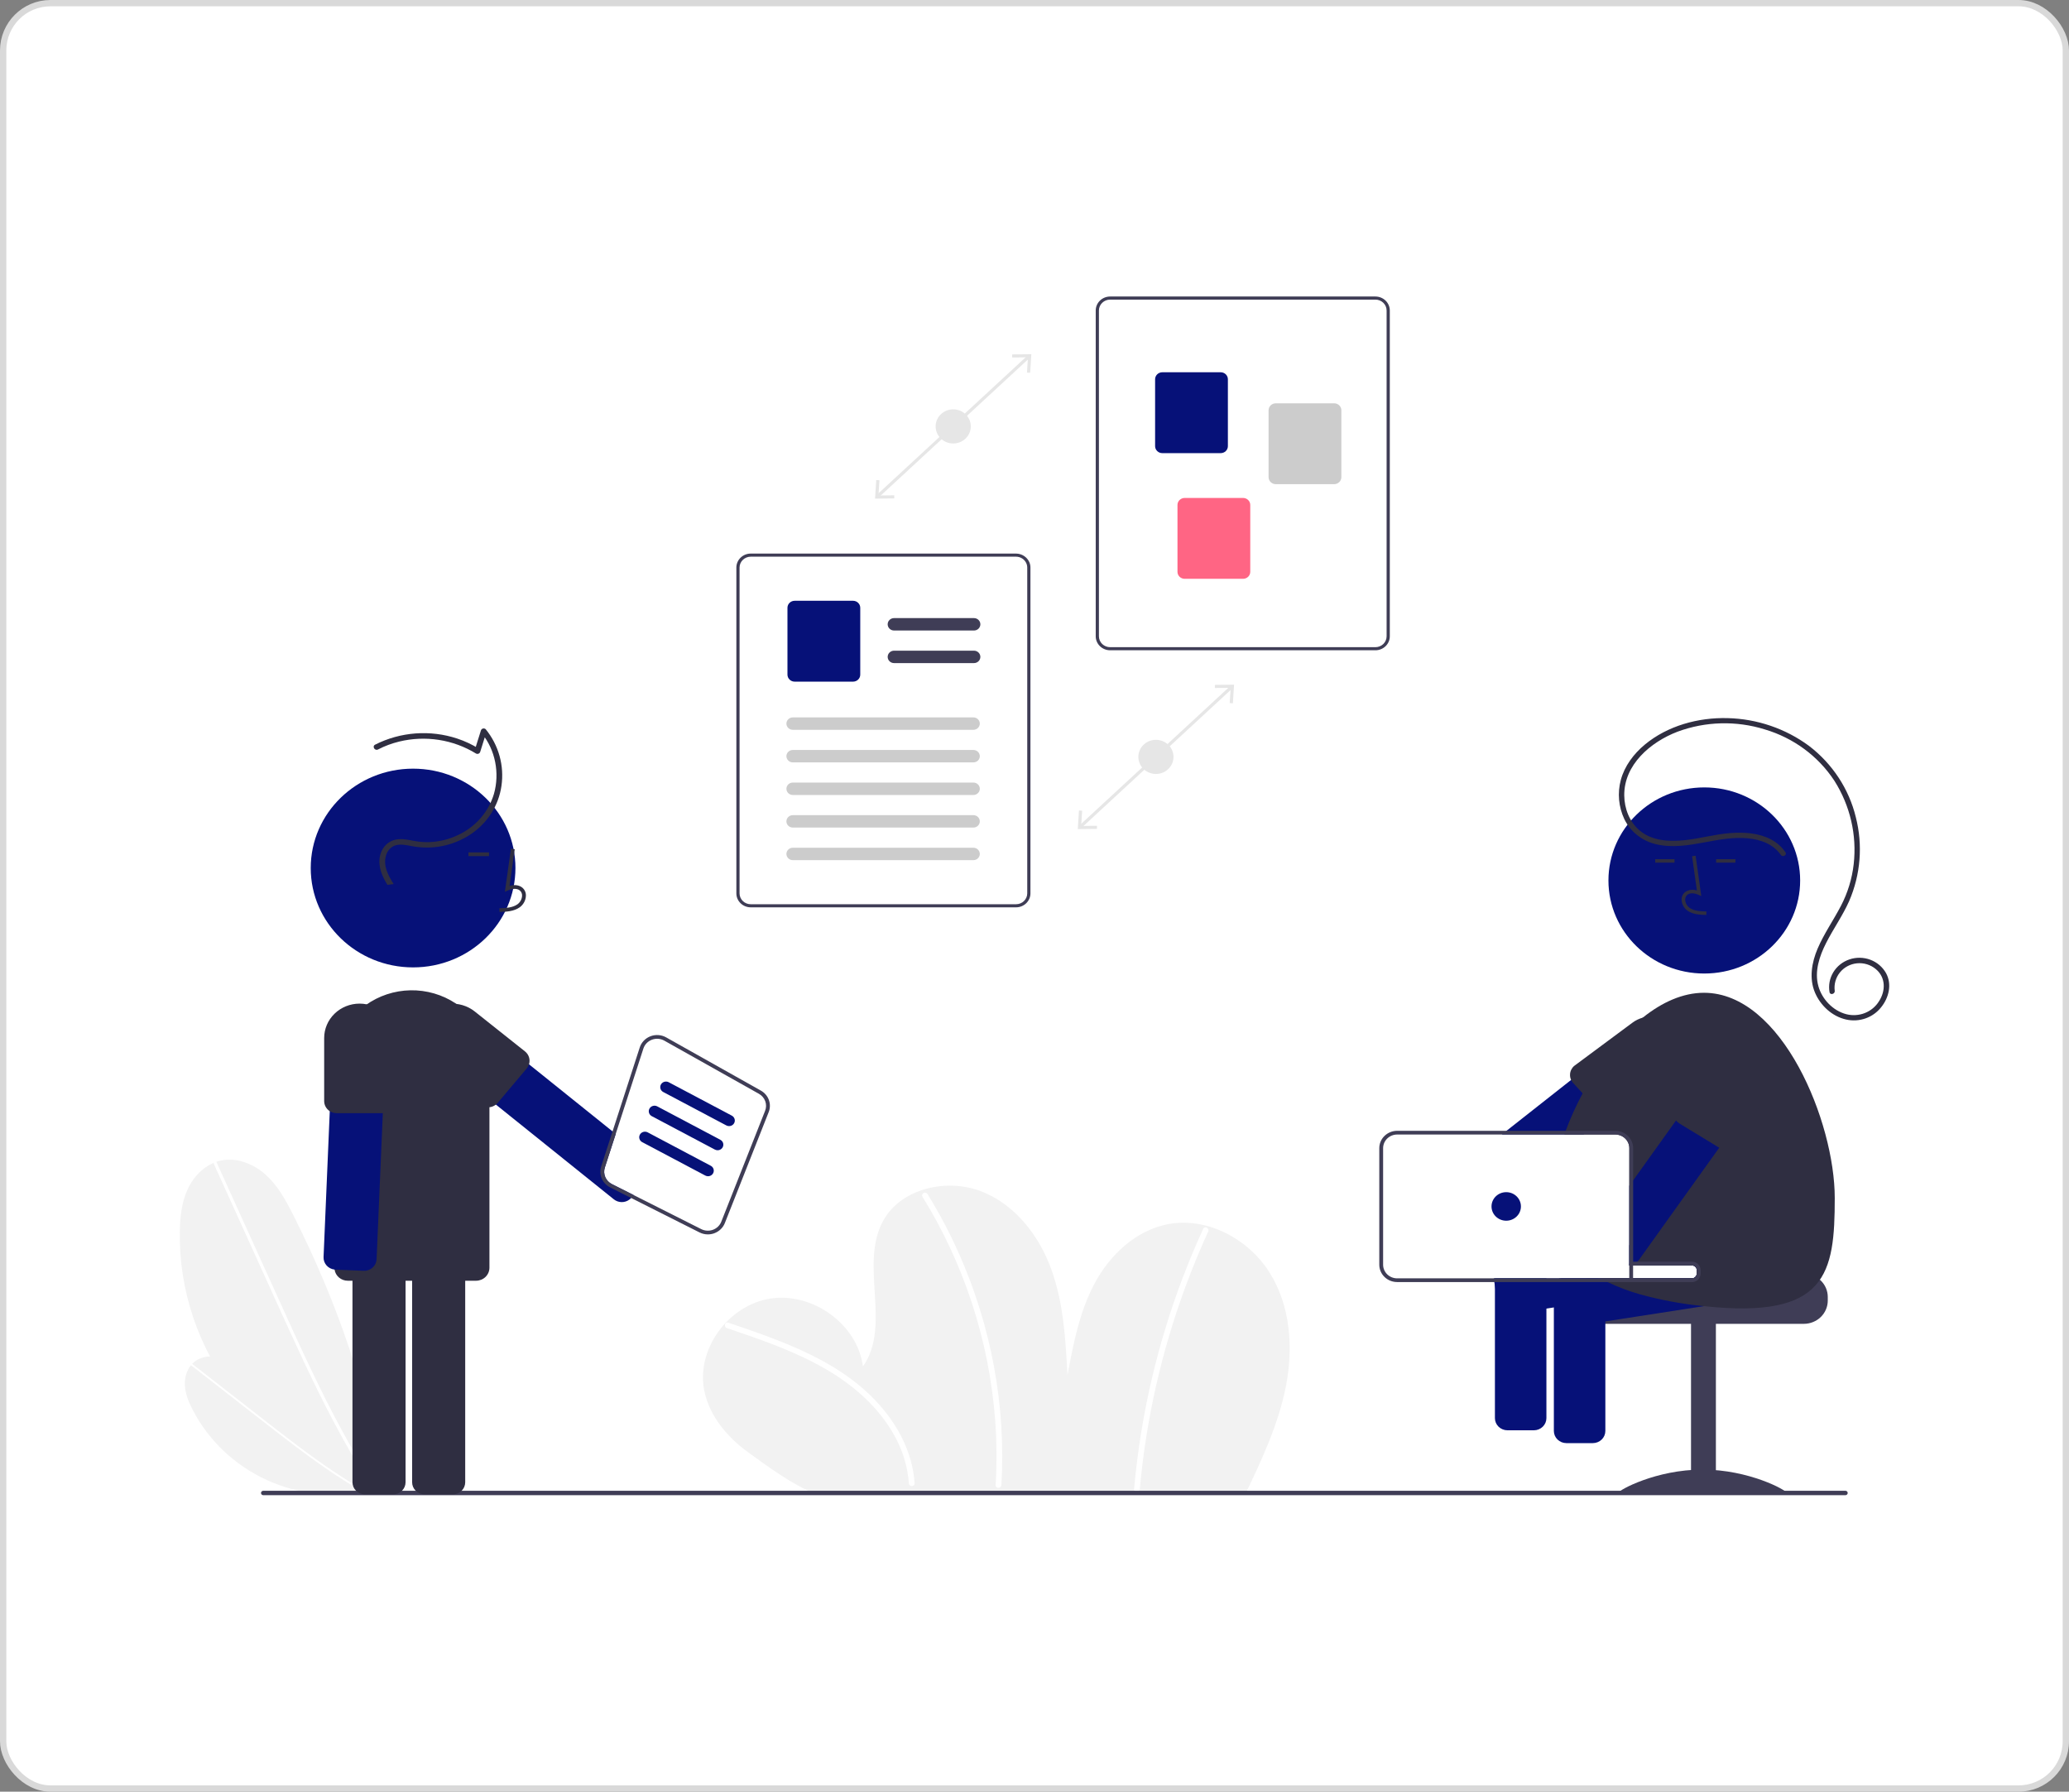<svg width="328" height="284" viewBox="0 0 328 284" fill="none" xmlns="http://www.w3.org/2000/svg">
<rect x="0" y="0" width="328" height="284" fill="#808080" stroke="none"/>
<rect x="0.5" y="0.5" width="327" height="283" rx="7.5" fill="white"/>
<g clip-path="url(#clip0_382_35245)">
<path d="M197.396 236.899C200.064 231.306 202.73 225.629 203.888 219.569C205.046 213.508 204.56 206.931 201.244 201.675C197.928 196.418 191.399 192.854 185.168 194.042C180.051 195.018 175.941 198.93 173.535 203.422C171.129 207.913 170.164 212.979 169.228 217.96C168.926 212.302 168.606 206.553 166.669 201.208C164.733 195.863 160.92 190.882 155.486 188.814C150.053 186.746 142.984 188.372 140.12 193.309C136.085 200.264 141.435 210.02 136.796 216.61C136 209.999 128.878 204.777 122.11 205.84C115.342 206.903 110.281 214.039 111.673 220.555C112.501 224.433 115.227 227.731 118.485 230.114C121.744 232.497 125.534 235.259 129.283 236.82L197.396 236.899Z" fill="#F2F2F2"/>
<path d="M115.227 210.51C120.603 212.334 126.029 214.179 130.937 217.031C135.336 219.587 139.253 223.028 141.727 227.435C143.083 229.799 143.887 232.424 144.085 235.123C144.121 235.687 145.03 235.691 144.994 235.123C144.676 230.096 142.153 225.497 138.659 221.859C134.828 217.871 129.863 215.147 124.738 213.034C121.699 211.781 118.584 210.716 115.468 209.659C114.915 209.471 114.677 210.323 115.227 210.51Z" fill="white"/>
<path d="M146.238 189.69C149.541 195.032 152.186 200.732 154.118 206.673C156.055 212.612 157.275 218.749 157.753 224.96C158.018 228.438 158.047 231.928 157.84 235.409C157.806 235.977 158.716 235.975 158.75 235.409C159.116 229.133 158.725 222.837 157.584 216.649C156.444 210.462 154.571 204.424 152.001 198.654C150.559 195.414 148.896 192.271 147.023 189.245C146.96 189.148 146.861 189.079 146.746 189.052C146.631 189.024 146.51 189.041 146.408 189.099C146.307 189.157 146.232 189.251 146.2 189.361C146.168 189.472 146.182 189.59 146.238 189.69Z" fill="white"/>
<path d="M190.753 194.762C186.081 204.952 182.793 215.688 180.972 226.701C180.461 229.794 180.065 232.902 179.785 236.026C179.734 236.592 180.644 236.589 180.694 236.026C181.685 225.038 184.131 214.22 187.973 203.839C189.053 200.921 190.241 198.044 191.539 195.207C191.774 194.693 190.991 194.243 190.753 194.762Z" fill="white"/>
<path d="M60.658 236.239C51.34 233.884 43.105 228.561 37.275 221.123C31.445 213.685 28.357 204.561 28.505 195.216C28.542 192.888 28.794 190.51 29.802 188.397C30.811 186.284 32.684 184.457 35.027 183.956C37.584 183.409 40.282 184.526 42.188 186.269C44.093 188.012 45.342 190.312 46.492 192.595C53.416 206.349 58.676 221.106 60.646 236.294L60.658 236.239Z" fill="#F2F2F2"/>
<path d="M33.867 184.415L38.719 195.117L43.572 205.82C45.109 209.209 46.643 212.6 48.231 215.968C49.806 219.305 51.434 222.62 53.172 225.881C54.907 229.137 56.75 232.34 58.752 235.449C59.001 235.837 59.253 236.222 59.507 236.607C59.683 236.873 60.122 236.626 59.945 236.358C57.905 233.271 56.026 230.088 54.263 226.845C52.498 223.599 50.849 220.295 49.261 216.965C47.664 213.616 46.128 210.241 44.597 206.864C42.985 203.31 41.373 199.755 39.762 196.2L34.909 185.498L34.305 184.166C34.174 183.876 33.736 184.127 33.867 184.415L33.867 184.415Z" fill="white"/>
<path d="M58.633 236.313C53.141 237.533 47.385 236.927 42.29 234.593C37.194 232.259 33.053 228.331 30.531 223.44C29.903 222.222 29.373 220.921 29.309 219.56C29.244 218.199 29.709 216.759 30.786 215.885C31.961 214.932 33.673 214.804 35.147 215.21C36.621 215.615 37.909 216.482 39.141 217.366C46.561 222.692 53.396 228.976 58.643 236.345L58.633 236.313Z" fill="#F2F2F2"/>
<path d="M30.311 216.428L35.807 220.712L41.303 224.997C43.044 226.354 44.783 227.713 46.544 229.045C48.29 230.365 50.057 231.659 51.866 232.897C53.672 234.133 55.521 235.313 57.425 236.403C57.661 236.538 57.9 236.673 58.138 236.806C58.304 236.898 58.463 236.654 58.297 236.562C56.379 235.494 54.518 234.333 52.701 233.112C50.882 231.889 49.107 230.606 47.356 229.293C45.596 227.973 43.86 226.623 42.126 225.271C40.3 223.848 38.475 222.425 36.65 221.002L31.154 216.717L30.47 216.183C30.321 216.068 30.163 216.312 30.311 216.428H30.311Z" fill="white"/>
<path d="M292.557 237H41.74C41.693 237 41.646 236.991 41.602 236.974C41.558 236.956 41.518 236.93 41.484 236.898C41.451 236.865 41.424 236.826 41.406 236.784C41.388 236.741 41.378 236.696 41.378 236.65C41.378 236.603 41.388 236.558 41.406 236.515C41.424 236.473 41.451 236.434 41.484 236.401C41.518 236.369 41.558 236.343 41.602 236.326C41.646 236.308 41.693 236.299 41.74 236.299H292.557C292.653 236.299 292.745 236.336 292.812 236.402C292.88 236.468 292.918 236.557 292.918 236.65C292.918 236.743 292.88 236.832 292.812 236.897C292.745 236.963 292.653 237 292.557 237Z" fill="#3F3D56"/>
<path d="M285.968 201.893H268.987C268.987 202.088 268.907 202.275 268.765 202.413C268.623 202.551 268.43 202.629 268.229 202.629H251.561C251.325 202.801 251.111 202.998 250.921 203.217C250.351 203.877 250.04 204.711 250.042 205.572V206.16C250.042 207.136 250.441 208.071 251.152 208.761C251.863 209.451 252.826 209.839 253.831 209.839H285.968C286.973 209.838 287.936 209.45 288.647 208.761C289.357 208.071 289.757 207.136 289.758 206.16V205.572C289.756 204.597 289.357 203.662 288.646 202.972C287.936 202.282 286.973 201.894 285.968 201.893Z" fill="#3F3D56"/>
<path d="M272.021 209.693H268.079V236.768H272.021V209.693Z" fill="#3F3D56"/>
<path d="M283.238 236.633C283.238 237.047 277.266 236.793 269.898 236.793C262.531 236.793 256.558 237.047 256.558 236.633C256.558 236.22 262.531 232.942 269.898 232.942C277.266 232.942 283.238 236.22 283.238 236.633Z" fill="#3F3D56"/>
<path d="M285.225 202.741L284.564 198.727C284.481 198.221 284.194 197.768 283.766 197.467C283.339 197.166 282.806 197.042 282.285 197.123L275.466 198.179L263.788 199.989L259.989 200.578H268.229C268.43 200.578 268.623 200.655 268.765 200.793C268.907 200.931 268.987 201.118 268.987 201.313V201.893C268.987 202.088 268.907 202.275 268.765 202.413C268.623 202.551 268.43 202.629 268.229 202.629H247.259C246.966 202.762 246.712 202.964 246.522 203.217C246.361 203.423 246.244 203.659 246.179 203.91C246.115 204.161 246.103 204.422 246.146 204.677L246.334 205.819L246.561 207.205L246.807 208.694C246.89 209.199 247.177 209.651 247.603 209.951C248.029 210.251 248.56 210.375 249.081 210.295L254.498 209.456L270.124 207.034L283.573 204.951C284.093 204.869 284.559 204.59 284.868 204.176C285.178 203.762 285.306 203.246 285.225 202.741Z" fill="#061178"/>
<path d="M254.083 203.217C253.884 202.96 253.62 202.758 253.316 202.629H247.519C247.214 202.757 246.949 202.96 246.749 203.217C246.479 203.553 246.333 203.966 246.334 204.392V226.82C246.335 227.331 246.544 227.821 246.916 228.182C247.289 228.543 247.793 228.747 248.32 228.747H252.513C253.039 228.747 253.544 228.543 253.916 228.182C254.288 227.821 254.498 227.331 254.498 226.82V204.392C254.499 203.966 254.352 203.553 254.083 203.217Z" fill="#061178"/>
<path d="M266.701 165.018L266.662 164.968L264.061 161.858C263.922 161.691 263.755 161.548 263.566 161.437C263.466 161.371 263.359 161.318 263.245 161.278C263.079 161.213 262.905 161.172 262.727 161.154C262.608 161.142 262.488 161.14 262.369 161.148C262.366 161.149 262.364 161.15 262.363 161.151C261.961 161.18 261.578 161.328 261.265 161.575L255.926 165.777L249.065 171.181L238.827 179.244L238.081 179.833H251.036L251.785 179.244L254.262 177.293L254.438 177.158L266.401 167.737L266.41 167.732C266.656 167.539 266.851 167.292 266.977 167.011C267.06 166.826 267.113 166.631 267.135 166.431C267.162 166.179 267.138 165.925 267.064 165.682C266.989 165.44 266.866 165.214 266.701 165.018Z" fill="#061178"/>
<path d="M266.662 164.968C266.495 164.175 266.123 163.436 265.583 162.82C265.044 162.199 264.349 161.723 263.566 161.437C263.445 161.393 263.327 161.351 263.206 161.319C262.932 161.24 262.652 161.183 262.369 161.148C262.367 161.149 262.364 161.15 262.363 161.151C261.087 161.008 259.804 161.352 258.785 162.111L249.551 168.962C249.354 169.132 249.196 169.339 249.084 169.57C248.972 169.801 248.909 170.051 248.899 170.307C248.884 170.607 248.941 170.906 249.065 171.181C249.096 171.243 249.129 171.304 249.166 171.363C249.236 171.483 249.322 171.593 249.42 171.693L250.9 173.306L254.341 177.052L254.438 177.158L254.659 177.402C254.835 177.59 255.048 177.741 255.284 177.849C255.521 177.956 255.777 178.018 256.039 178.029C256.3 178.04 256.56 178.001 256.806 177.914C257.052 177.827 257.277 177.694 257.469 177.523L265.434 169.218C265.848 168.787 266.176 168.285 266.401 167.738C266.765 166.859 266.856 165.896 266.662 164.968Z" fill="#2F2E41"/>
<path d="M270.183 154.312C278.575 154.312 285.379 147.708 285.379 139.561C285.379 131.415 278.575 124.811 270.183 124.811C261.79 124.811 254.987 131.415 254.987 139.561C254.987 147.708 261.79 154.312 270.183 154.312Z" fill="#061178"/>
<path d="M275.882 200.71L275.466 198.179L275.221 196.693C275.137 196.188 274.85 195.735 274.423 195.435C273.996 195.135 273.464 195.012 272.944 195.092L261.899 196.802L258.904 197.267L258.297 197.361V200.578H268.229C268.43 200.578 268.623 200.655 268.765 200.793C268.907 200.931 268.987 201.118 268.987 201.313V201.893C268.987 202.088 268.907 202.275 268.765 202.413C268.623 202.551 268.43 202.629 268.229 202.629H236.799C236.799 202.635 236.802 202.641 236.802 202.646L236.99 203.788L237.463 206.661C237.546 207.165 237.833 207.617 238.259 207.917C238.685 208.217 239.217 208.341 239.737 208.262L245.155 207.423L246.334 207.24L246.561 207.205L254.498 205.975L259.898 205.136L268.466 203.809L268.593 203.788L274.229 202.917C274.749 202.836 275.215 202.559 275.525 202.145C275.835 201.731 275.963 201.215 275.882 200.71Z" fill="#061178"/>
<path d="M290.864 189.886C290.864 201.911 289.606 209.103 270.203 207.043C270.176 207.04 270.151 207.037 270.124 207.034C266.663 206.703 263.241 206.067 259.898 205.136C258.161 204.644 256.472 204.002 254.853 203.217C254.471 203.029 254.104 202.832 253.743 202.629H268.229C268.43 202.629 268.623 202.551 268.765 202.413C268.907 202.275 268.987 202.088 268.987 201.893V201.313C268.987 201.118 268.907 200.931 268.765 200.793C268.623 200.655 268.43 200.578 268.229 200.578H258.297V181.99C258.296 181.418 258.062 180.87 257.645 180.466C257.229 180.061 256.664 179.834 256.075 179.833H247.995C248.065 179.639 248.135 179.442 248.21 179.244C248.968 177.208 249.867 175.224 250.9 173.306C252.314 170.641 253.998 168.119 255.926 165.777C257.269 164.146 258.776 162.648 260.425 161.307C263.466 158.87 266.777 157.364 270.136 157.364C282.524 157.364 290.864 177.861 290.864 189.886Z" fill="#2F2E41"/>
<path d="M270.502 145.028L270.518 144.477C269.462 144.448 268.53 144.384 267.83 143.888C267.632 143.739 267.469 143.551 267.352 143.335C267.235 143.12 267.168 142.883 267.154 142.64C267.142 142.491 267.165 142.342 267.222 142.204C267.279 142.065 267.367 141.942 267.481 141.842C267.946 141.461 268.694 141.584 269.238 141.827L269.708 142.036L268.807 135.644L268.245 135.719L269.011 141.156C268.697 141.043 268.36 141.008 268.028 141.054C267.697 141.101 267.383 141.227 267.115 141.421C266.935 141.574 266.793 141.765 266.701 141.98C266.61 142.195 266.57 142.427 266.587 142.659C266.603 142.986 266.693 143.304 266.85 143.594C267.007 143.883 267.227 144.135 267.495 144.333C268.395 144.971 269.563 145.003 270.502 145.028Z" fill="#2F2E41"/>
<path d="M265.462 136.188H262.404V136.739H265.462V136.188Z" fill="#2F2E41"/>
<path d="M275.116 136.188H272.058V136.739H275.116V136.188Z" fill="#2F2E41"/>
<path d="M282.31 135.508C281.129 133.781 279.049 133.049 276.998 132.871C274.69 132.671 272.46 133.103 270.207 133.523C267.726 133.985 265.102 134.417 262.603 133.833C261.497 133.585 260.464 133.096 259.581 132.404C258.699 131.712 257.989 130.834 257.507 129.837C256.592 127.892 256.395 125.7 256.949 123.631C257.534 121.43 258.988 119.493 260.75 118.03C264.347 115.044 269.214 113.702 273.895 113.829C278.558 113.946 283.066 115.484 286.778 118.226C290.497 121.067 293.114 125.048 294.201 129.518C295.339 133.952 294.968 138.624 293.145 142.837C292.121 145.144 290.639 147.223 289.496 149.472C288.432 151.566 287.612 154 288.274 156.335C288.855 158.384 290.562 160.205 292.703 160.761C293.678 161.009 294.709 160.943 295.642 160.574C296.575 160.204 297.359 159.55 297.876 158.711C298.946 157.072 298.972 154.926 297.364 153.602C296.959 153.263 296.487 153.008 295.977 152.851C295.466 152.695 294.929 152.641 294.396 152.692C293.864 152.744 293.347 152.9 292.879 153.151C292.411 153.402 292 153.744 291.672 154.154C291.019 154.976 290.727 156.015 290.859 157.045C290.938 157.565 290.118 157.79 290.038 157.264C289.846 156.175 290.059 155.055 290.638 154.104C291.217 153.153 292.126 152.433 293.202 152.071C294.277 151.709 295.45 151.73 296.511 152.13C297.573 152.529 298.453 153.282 298.997 154.253C299.966 156.022 299.443 158.156 298.212 159.669C297.577 160.475 296.717 161.085 295.733 161.429C294.75 161.772 293.686 161.833 292.668 161.604C290.427 161.102 288.595 159.374 287.733 157.343C286.773 155.082 287.213 152.559 288.148 150.364C289.159 147.993 290.661 145.866 291.848 143.58C292.923 141.515 293.607 139.279 293.868 136.978C294.39 132.359 293.31 127.703 290.799 123.747C288.24 119.852 284.334 116.97 279.783 115.62C275.264 114.211 270.387 114.336 265.952 115.975C261.623 117.63 257.444 121.238 257.494 126.083C257.516 128.153 258.307 130.264 259.94 131.644C261.892 133.294 264.61 133.435 267.063 133.177C269.532 132.918 271.93 132.218 274.41 132.04C276.567 131.884 278.894 132.046 280.82 133.086C281.716 133.572 282.48 134.259 283.046 135.091C283.35 135.535 282.613 135.95 282.31 135.508V135.508Z" fill="#2F2E41"/>
<path d="M279.216 169.235L278.013 168.423L275.772 166.913C275.339 166.623 274.805 166.511 274.286 166.602C273.768 166.693 273.308 166.979 273.007 167.399L265.704 177.602L258.904 187.102L258.297 187.95V200.578H258.352C258.824 200.532 259.264 200.323 259.592 199.989C259.662 199.919 259.726 199.843 259.783 199.762L261.899 196.802L267.129 189.495L272.55 181.925L273.065 181.204L279.711 171.919C279.747 171.87 279.78 171.819 279.811 171.766C279.841 171.716 279.868 171.664 279.892 171.61C280.083 171.2 280.12 170.738 279.996 170.304C279.873 169.871 279.597 169.492 279.216 169.235Z" fill="#061178"/>
<path d="M279.238 165.198C279.023 165.061 278.798 164.941 278.565 164.839C277.529 164.378 276.361 164.277 275.258 164.554C274.155 164.83 273.183 165.467 272.507 166.357L265.607 175.439C265.468 175.655 265.375 175.896 265.333 176.148C265.292 176.399 265.302 176.656 265.363 176.904C265.425 177.151 265.536 177.384 265.692 177.59C265.847 177.795 266.043 177.968 266.268 178.1L272.55 181.925L272.628 181.972L272.944 182.164C273.395 182.428 273.935 182.509 274.447 182.387C274.959 182.266 275.401 181.953 275.675 181.516L280.547 172.128L280.629 171.972L280.632 171.969L280.932 171.384C281.48 170.33 281.609 169.118 281.297 167.978C280.985 166.838 280.252 165.848 279.238 165.198Z" fill="#2F2E41"/>
<path d="M236.99 202.629V224.786C236.991 225.297 237.2 225.787 237.572 226.148C237.945 226.51 238.449 226.713 238.976 226.714H243.169C243.695 226.713 244.2 226.51 244.572 226.148C244.944 225.787 245.154 225.297 245.154 224.786V202.629H236.99Z" fill="#061178"/>
<path d="M268.229 199.989H258.904V181.99C258.903 181.262 258.604 180.564 258.074 180.049C257.544 179.535 256.825 179.245 256.075 179.244H221.491C220.741 179.244 220.021 179.534 219.49 180.049C218.959 180.563 218.661 181.262 218.66 181.99V200.472C218.661 201.2 218.959 201.898 219.49 202.413C220.021 202.928 220.741 203.217 221.491 203.217H268.229C268.278 203.217 268.323 203.214 268.369 203.212C268.411 203.209 268.454 203.2 268.496 203.194C268.805 203.133 269.084 202.97 269.284 202.733C269.484 202.496 269.593 202.199 269.594 201.893V201.313C269.594 200.962 269.45 200.625 269.194 200.377C268.938 200.129 268.591 199.989 268.229 199.989ZM268.229 202.629H221.491C220.902 202.629 220.336 202.401 219.919 201.997C219.502 201.593 219.267 201.044 219.266 200.472V181.99C219.267 181.418 219.502 180.869 219.919 180.465C220.336 180.06 220.902 179.833 221.491 179.833H256.075C256.664 179.834 257.229 180.061 257.645 180.466C258.062 180.87 258.296 181.418 258.297 181.99V200.578H268.229C268.43 200.578 268.623 200.655 268.765 200.793C268.907 200.931 268.987 201.118 268.987 201.313V201.893C268.987 202.088 268.907 202.275 268.765 202.413C268.623 202.551 268.43 202.629 268.229 202.629Z" fill="#3F3D56"/>
<path d="M238.782 193.494C240.07 193.494 241.114 192.481 241.114 191.231C241.114 189.981 240.07 188.968 238.782 188.968C237.494 188.968 236.451 189.981 236.451 191.231C236.451 192.481 237.494 193.494 238.782 193.494Z" fill="#061178"/>
<path d="M65.486 153.34C74.448 153.34 81.712 146.288 81.712 137.589C81.712 128.891 74.448 121.839 65.486 121.839C56.525 121.839 49.261 128.891 49.261 137.589C49.261 146.288 56.525 153.34 65.486 153.34Z" fill="#061178"/>
<path d="M62.323 196.84H57.849C57.326 196.841 56.825 197.042 56.456 197.401C56.086 197.76 55.878 198.246 55.878 198.753V234.954C55.878 235.461 56.086 235.947 56.456 236.306C56.825 236.665 57.326 236.866 57.849 236.867H62.323C62.846 236.866 63.347 236.665 63.716 236.306C64.086 235.947 64.294 235.461 64.294 234.954V198.753C64.294 198.246 64.086 197.76 63.716 197.401C63.347 197.042 62.846 196.841 62.323 196.84Z" fill="#2F2E41"/>
<path d="M71.779 196.84H67.305C66.782 196.841 66.281 197.042 65.912 197.401C65.542 197.76 65.335 198.246 65.334 198.753V234.954C65.335 235.461 65.542 235.947 65.912 236.306C66.281 236.665 66.782 236.866 67.305 236.867H71.779C72.038 236.867 72.294 236.817 72.534 236.721C72.773 236.625 72.99 236.484 73.173 236.307C73.356 236.129 73.501 235.918 73.6 235.686C73.699 235.454 73.75 235.205 73.75 234.954V198.753C73.75 198.502 73.699 198.253 73.6 198.021C73.501 197.789 73.356 197.578 73.173 197.4C72.99 197.223 72.773 197.082 72.534 196.986C72.294 196.89 72.038 196.84 71.779 196.84Z" fill="#2F2E41"/>
<path d="M75.02 161.599C73.452 159.631 71.29 158.189 68.835 157.474C66.381 156.758 63.758 156.806 61.333 157.609C58.908 158.412 56.802 159.931 55.31 161.954C53.818 163.976 53.015 166.401 53.013 168.888V200.948C53.012 201.046 53.02 201.144 53.037 201.24C53.109 201.73 53.361 202.179 53.746 202.504C54.132 202.829 54.625 203.008 55.135 203.008H75.469C76.032 203.007 76.571 202.79 76.969 202.404C77.366 202.018 77.59 201.494 77.591 200.948V168.888C77.595 166.248 76.69 163.682 75.02 161.599Z" fill="#2F2E41"/>
<path d="M79.189 144.552L79.172 143.963C80.3 143.933 81.294 143.864 82.042 143.334C82.254 143.175 82.428 142.974 82.552 142.744C82.677 142.514 82.749 142.261 82.764 142.002C82.777 141.843 82.752 141.684 82.692 141.536C82.631 141.388 82.536 141.256 82.414 141.15C81.918 140.743 81.12 140.875 80.538 141.134L80.036 141.357L80.999 134.532L81.599 134.612L80.781 140.417C81.571 140.192 82.304 140.289 82.806 140.7C82.998 140.863 83.149 141.068 83.247 141.297C83.345 141.526 83.387 141.775 83.37 142.022C83.352 142.371 83.256 142.711 83.088 143.02C82.921 143.329 82.686 143.598 82.399 143.81C81.439 144.491 80.191 144.525 79.189 144.552Z" fill="#2F2E41"/>
<path d="M77.528 135.113H74.262V135.701H77.528V135.113Z" fill="#2F2E41"/>
<path d="M60.729 162.052C60.554 161.866 60.342 161.716 60.107 161.611C59.872 161.505 59.617 161.446 59.358 161.437L55.833 161.295L54.889 161.257C54.367 161.236 53.858 161.418 53.474 161.761C53.089 162.104 52.86 162.581 52.837 163.088L52.279 176.131L51.294 199.259C51.274 199.742 51.442 200.214 51.765 200.581C52.089 200.949 52.543 201.184 53.037 201.24C53.086 201.246 53.131 201.249 53.18 201.252L55.878 201.36L57.651 201.431C57.794 201.437 57.936 201.428 58.076 201.405C58.446 201.34 58.79 201.175 59.067 200.928C59.258 200.758 59.413 200.553 59.522 200.324C59.63 200.096 59.691 199.849 59.701 199.598L59.819 196.84L60.689 176.443L61.247 163.426C61.269 162.919 61.083 162.425 60.729 162.052Z" fill="#061178"/>
<path d="M58.146 159.197C57.769 159.12 57.385 159.081 57 159.082C55.513 159.084 54.087 159.658 53.036 160.679C51.984 161.7 51.393 163.083 51.391 164.527V174.533C51.392 174.85 51.473 175.161 51.628 175.44C51.783 175.719 52.007 175.956 52.279 176.131C52.501 176.273 52.751 176.369 53.013 176.413C53.128 176.434 53.245 176.445 53.361 176.446H60.638C60.655 176.446 60.672 176.445 60.689 176.443C61.203 176.43 61.691 176.223 62.049 175.866C62.407 175.51 62.608 175.031 62.608 174.533V164.527C62.607 163.276 62.163 162.065 61.35 161.094C60.538 160.124 59.406 159.454 58.146 159.197Z" fill="#2F2E41"/>
<path d="M97.007 187.693C96.531 187.455 96.158 187.061 95.953 186.581C95.748 186.101 95.724 185.567 95.885 185.071L97.61 179.742L97.107 179.336L83.867 168.703L75.02 161.599L73.944 160.733C73.542 160.41 73.023 160.255 72.503 160.302C71.983 160.35 71.504 160.596 71.17 160.986L68.317 164.335C68.152 164.529 68.027 164.752 67.951 164.992C67.874 165.232 67.848 165.484 67.872 165.734C67.896 165.985 67.971 166.228 68.092 166.45C68.213 166.672 68.378 166.868 68.578 167.028L77.592 174.268L78.616 175.089L97.313 190.104C97.659 190.383 98.093 190.538 98.542 190.545C98.992 190.551 99.43 190.408 99.784 190.139C99.882 190.065 99.971 189.981 100.051 189.889C100.064 189.877 100.076 189.864 100.087 189.851L100.448 189.427L97.007 187.693Z" fill="#061178"/>
<path d="M83.231 166.66L75.254 160.324C74.684 159.871 74.028 159.532 73.323 159.325C72.618 159.118 71.877 159.048 71.144 159.119C70.412 159.19 69.7 159.4 69.051 159.738C68.402 160.076 67.827 160.535 67.361 161.088C66.894 161.641 66.544 162.278 66.331 162.963C66.118 163.647 66.046 164.366 66.119 165.077C66.267 166.514 66.996 167.835 68.147 168.75L76.124 175.086C76.475 175.365 76.915 175.518 77.37 175.519C77.824 175.519 78.264 175.367 78.616 175.089C78.721 175.01 78.816 174.919 78.898 174.818L83.506 169.353C83.669 169.161 83.792 168.94 83.867 168.703C83.981 168.339 83.981 167.951 83.867 167.588C83.754 167.225 83.532 166.902 83.231 166.66Z" fill="#2F2E41"/>
<path d="M61.419 140.256C60.574 138.886 59.912 137.376 60.226 135.753C60.507 134.303 61.581 133.174 63.127 133.026C64.057 132.937 64.984 133.178 65.892 133.335C66.638 133.462 67.395 133.51 68.151 133.477C69.671 133.41 71.162 133.043 72.532 132.399C73.922 131.767 75.157 130.854 76.154 129.72C77.15 128.587 77.885 127.259 78.309 125.827C79.231 122.568 78.547 118.867 76.357 116.214L77.117 116.02L76.127 119.176C76.108 119.24 76.074 119.3 76.027 119.35C75.981 119.4 75.923 119.439 75.859 119.465C75.795 119.49 75.725 119.501 75.656 119.497C75.587 119.492 75.519 119.473 75.459 119.44C73.665 118.339 71.66 117.604 69.565 117.279C67.47 116.954 65.329 117.046 63.271 117.548C62.108 117.832 60.986 118.251 59.927 118.797C59.41 119.063 58.95 118.301 59.468 118.034C61.456 117.027 63.635 116.422 65.871 116.256C68.107 116.09 70.355 116.366 72.478 117.067C73.688 117.467 74.843 118.008 75.918 118.677L75.25 118.941L76.24 115.785C76.262 115.711 76.303 115.644 76.36 115.59C76.416 115.537 76.487 115.498 76.563 115.479C76.639 115.459 76.72 115.459 76.797 115.479C76.873 115.498 76.943 115.536 77 115.59C78.019 116.844 78.765 118.286 79.194 119.827C79.624 121.369 79.727 122.979 79.498 124.561C79.277 126.12 78.719 127.616 77.861 128.95C77.002 130.285 75.863 131.429 74.518 132.306C73.173 133.187 71.662 133.8 70.073 134.111C68.483 134.421 66.845 134.422 65.254 134.114C64.364 133.948 63.355 133.71 62.482 134.072C62.165 134.22 61.886 134.434 61.664 134.699C61.442 134.964 61.283 135.273 61.198 135.604C60.703 137.232 61.545 138.778 62.405 140.132L61.419 140.256Z" fill="#2F2E41"/>
<path d="M120.612 172.864L105.614 164.438C105.241 164.229 104.823 164.103 104.393 164.071C103.963 164.039 103.531 164.101 103.129 164.253C102.726 164.405 102.365 164.642 102.07 164.948C101.775 165.253 101.554 165.619 101.424 166.019L97.107 179.336L95.306 184.895C95.102 185.522 95.133 186.199 95.393 186.806C95.653 187.414 96.126 187.912 96.728 188.214L100.051 189.889L110.893 195.348C111.303 195.555 111.758 195.663 112.22 195.663C112.562 195.662 112.9 195.603 113.221 195.489L113.242 195.48C113.621 195.34 113.965 195.124 114.252 194.846C114.54 194.568 114.764 194.235 114.91 193.868L121.858 176.284C122.106 175.663 122.117 174.977 121.888 174.35C121.659 173.723 121.207 173.195 120.612 172.864ZM121.291 176.075L114.343 193.659C114.227 193.949 114.05 194.212 113.823 194.431C113.595 194.65 113.323 194.82 113.024 194.93L113.009 194.936C112.711 195.043 112.395 195.088 112.078 195.069C111.762 195.05 111.453 194.968 111.171 194.827L100.448 189.427L97.007 187.693C96.531 187.455 96.158 187.061 95.953 186.581C95.748 186.101 95.724 185.567 95.885 185.071L97.61 179.742L102 166.195C102.103 165.881 102.278 165.592 102.511 165.351C102.744 165.11 103.029 164.923 103.347 164.804C103.664 164.684 104.005 164.635 104.344 164.66C104.684 164.685 105.013 164.783 105.308 164.948L120.306 173.373C120.776 173.635 121.134 174.051 121.315 174.547C121.495 175.042 121.487 175.585 121.291 176.075Z" fill="#3F3D56"/>
<path d="M115.58 178.498C115.428 178.498 115.279 178.461 115.146 178.39L105.141 173.093C104.93 172.98 104.773 172.791 104.706 172.567C104.638 172.343 104.665 172.101 104.78 171.896C104.896 171.691 105.09 171.539 105.321 171.472C105.552 171.406 105.8 171.431 106.012 171.543L116.017 176.84C116.194 176.934 116.334 177.083 116.415 177.263C116.496 177.442 116.512 177.643 116.462 177.834C116.412 178.024 116.298 178.192 116.139 178.313C115.979 178.433 115.782 178.498 115.58 178.498H115.58Z" fill="#061178"/>
<path d="M113.761 182.324C113.609 182.324 113.46 182.287 113.326 182.216L103.322 176.919C103.111 176.806 102.954 176.617 102.887 176.393C102.819 176.168 102.846 175.927 102.961 175.722C103.077 175.517 103.271 175.365 103.502 175.298C103.732 175.232 103.981 175.257 104.193 175.368L114.197 180.666C114.375 180.76 114.515 180.908 114.596 181.088C114.677 181.268 114.693 181.469 114.643 181.659C114.593 181.849 114.479 182.018 114.32 182.138C114.16 182.259 113.963 182.324 113.761 182.324H113.761Z" fill="#061178"/>
<path d="M112.245 186.444C112.093 186.444 111.944 186.407 111.811 186.336L101.806 181.039C101.595 180.926 101.438 180.737 101.371 180.513C101.303 180.288 101.33 180.047 101.445 179.842C101.561 179.637 101.755 179.485 101.986 179.418C102.217 179.352 102.465 179.377 102.677 179.488L112.682 184.786C112.859 184.88 112.999 185.028 113.08 185.208C113.161 185.388 113.177 185.589 113.127 185.779C113.077 185.97 112.963 186.138 112.804 186.258C112.644 186.379 112.447 186.444 112.245 186.444H112.245Z" fill="#061178"/>
<path d="M218.046 103.075H175.987C175.382 103.075 174.803 102.841 174.375 102.426C173.948 102.011 173.707 101.449 173.706 100.862V49.214C173.707 48.627 173.948 48.064 174.375 47.649C174.803 47.234 175.382 47.001 175.987 47H218.046C218.651 47.001 219.23 47.234 219.658 47.649C220.085 48.064 220.326 48.627 220.326 49.214V100.862C220.326 101.449 220.085 102.011 219.658 102.426C219.23 102.841 218.651 103.075 218.046 103.075ZM175.987 47.492C175.517 47.492 175.066 47.674 174.733 47.997C174.401 48.319 174.214 48.757 174.213 49.214V100.862C174.214 101.318 174.401 101.756 174.733 102.079C175.066 102.401 175.517 102.583 175.987 102.583H218.046C218.516 102.583 218.967 102.401 219.3 102.079C219.632 101.756 219.819 101.318 219.82 100.862V49.214C219.819 48.757 219.632 48.319 219.3 47.997C218.967 47.674 218.516 47.492 218.046 47.492H175.987Z" fill="#3F3D56"/>
<path d="M193.518 71.826H184.26C183.957 71.826 183.667 71.709 183.454 71.501C183.24 71.294 183.12 71.013 183.119 70.719V60.114C183.12 59.821 183.24 59.539 183.454 59.332C183.667 59.124 183.957 59.008 184.26 59.008H193.518C193.82 59.008 194.11 59.124 194.324 59.332C194.537 59.539 194.657 59.821 194.658 60.114V70.719C194.657 71.013 194.537 71.294 194.324 71.501C194.11 71.709 193.82 71.826 193.518 71.826Z" fill="#061178"/>
<path d="M211.507 76.745H202.249C201.947 76.745 201.657 76.628 201.443 76.42C201.229 76.213 201.109 75.932 201.109 75.638V65.033C201.109 64.74 201.229 64.458 201.443 64.251C201.657 64.043 201.947 63.927 202.249 63.926H211.507C211.809 63.927 212.099 64.043 212.313 64.251C212.527 64.458 212.647 64.74 212.647 65.033V75.638C212.647 75.932 212.527 76.213 212.313 76.42C212.099 76.628 211.809 76.745 211.507 76.745Z" fill="#CCCCCC"/>
<path d="M197.065 91.748H187.807C187.504 91.747 187.215 91.63 187.001 91.423C186.787 91.216 186.667 90.934 186.667 90.641V80.036C186.667 79.742 186.787 79.461 187.001 79.254C187.215 79.046 187.504 78.929 187.807 78.929H197.065C197.367 78.929 197.657 79.046 197.871 79.254C198.084 79.461 198.205 79.742 198.205 80.036V90.641C198.205 90.934 198.084 91.216 197.871 91.423C197.657 91.63 197.367 91.747 197.065 91.748Z" fill="#FF6584"/>
<path d="M163.183 89.115C163.008 88.712 162.715 88.368 162.341 88.125C161.966 87.881 161.526 87.75 161.076 87.747H119.016C118.412 87.747 117.832 87.98 117.404 88.395C116.977 88.81 116.737 89.373 116.736 89.96V141.608C116.737 142.195 116.977 142.758 117.404 143.173C117.832 143.588 118.412 143.821 119.016 143.821H161.076C161.68 143.821 162.26 143.587 162.687 143.172C163.114 142.757 163.355 142.195 163.356 141.608V89.96C163.357 89.67 163.298 89.383 163.183 89.115ZM162.849 141.608C162.849 142.065 162.662 142.502 162.329 142.825C161.997 143.148 161.546 143.329 161.076 143.33H119.016C118.546 143.33 118.095 143.148 117.762 142.826C117.429 142.503 117.243 142.065 117.242 141.608V89.96C117.243 89.504 117.43 89.066 117.763 88.743C118.095 88.421 118.546 88.239 119.016 88.238H161.076C161.43 88.24 161.776 88.343 162.069 88.536C162.362 88.729 162.59 89.002 162.722 89.321C162.748 89.385 162.77 89.45 162.789 89.516C162.829 89.66 162.849 89.81 162.849 89.96V141.608Z" fill="#3F3D56"/>
<path d="M154.404 99.941H141.736C141.467 99.941 141.209 99.838 141.019 99.653C140.829 99.469 140.722 99.218 140.722 98.957C140.722 98.696 140.829 98.446 141.019 98.262C141.209 98.077 141.467 97.974 141.736 97.974H154.404C154.673 97.974 154.931 98.077 155.121 98.262C155.311 98.446 155.418 98.696 155.418 98.957C155.418 99.218 155.311 99.469 155.121 99.653C154.931 99.838 154.673 99.941 154.404 99.941Z" fill="#3F3D56"/>
<path d="M154.404 105.106H141.736C141.467 105.106 141.209 105.002 141.019 104.818C140.829 104.633 140.722 104.383 140.722 104.122C140.722 103.861 140.829 103.611 141.019 103.427C141.209 103.242 141.467 103.138 141.736 103.138H154.404C154.673 103.138 154.931 103.242 155.121 103.427C155.311 103.611 155.418 103.861 155.418 104.122C155.418 104.383 155.311 104.633 155.121 104.818C154.931 105.002 154.673 105.106 154.404 105.106Z" fill="#3F3D56"/>
<path d="M135.236 108.047H125.977C125.675 108.046 125.385 107.93 125.172 107.722C124.958 107.515 124.838 107.233 124.837 106.94V96.335C124.838 96.042 124.958 95.76 125.172 95.553C125.385 95.345 125.675 95.229 125.977 95.228H135.236C135.538 95.229 135.828 95.345 136.041 95.553C136.255 95.76 136.375 96.042 136.376 96.335V106.94C136.375 107.233 136.255 107.515 136.041 107.722C135.828 107.93 135.538 108.046 135.236 108.047Z" fill="#061178"/>
<path d="M154.317 115.682H125.686C125.553 115.682 125.421 115.657 125.297 115.607C125.174 115.558 125.062 115.485 124.968 115.394C124.874 115.303 124.799 115.194 124.748 115.075C124.697 114.955 124.671 114.827 124.671 114.698C124.671 114.568 124.697 114.44 124.748 114.321C124.799 114.201 124.874 114.093 124.968 114.002C125.062 113.91 125.174 113.838 125.297 113.788C125.421 113.739 125.553 113.714 125.686 113.714H154.317C154.585 113.714 154.842 113.818 155.032 114.003C155.222 114.187 155.328 114.437 155.328 114.698C155.328 114.958 155.222 115.208 155.032 115.393C154.842 115.577 154.585 115.681 154.317 115.682Z" fill="#CCCCCC"/>
<path d="M154.317 120.846H125.686C125.553 120.847 125.421 120.821 125.297 120.772C125.174 120.723 125.062 120.65 124.968 120.559C124.874 120.467 124.799 120.359 124.748 120.239C124.697 120.12 124.671 119.992 124.671 119.863C124.671 119.733 124.697 119.605 124.748 119.486C124.799 119.366 124.874 119.258 124.968 119.166C125.062 119.075 125.174 119.003 125.297 118.953C125.421 118.904 125.553 118.879 125.686 118.879H154.317C154.585 118.879 154.843 118.982 155.033 119.167C155.223 119.351 155.33 119.602 155.33 119.863C155.33 120.124 155.223 120.374 155.033 120.558C154.843 120.743 154.585 120.846 154.317 120.846Z" fill="#CCCCCC"/>
<path d="M154.317 126.011H125.686C125.553 126.011 125.421 125.986 125.297 125.937C125.174 125.888 125.062 125.815 124.968 125.724C124.874 125.632 124.799 125.524 124.748 125.404C124.697 125.285 124.671 125.157 124.671 125.027C124.671 124.898 124.697 124.77 124.748 124.651C124.799 124.531 124.874 124.423 124.968 124.331C125.062 124.24 125.174 124.167 125.297 124.118C125.421 124.069 125.553 124.043 125.686 124.044H154.317C154.585 124.044 154.843 124.147 155.033 124.332C155.223 124.516 155.33 124.767 155.33 125.027C155.33 125.288 155.223 125.539 155.033 125.723C154.843 125.908 154.585 126.011 154.317 126.011Z" fill="#CCCCCC"/>
<path d="M154.317 131.176H125.686C125.553 131.176 125.421 131.151 125.297 131.102C125.174 131.052 125.062 130.98 124.968 130.889C124.874 130.797 124.799 130.689 124.748 130.569C124.697 130.45 124.671 130.322 124.671 130.192C124.671 130.063 124.697 129.935 124.748 129.815C124.799 129.696 124.874 129.587 124.968 129.496C125.062 129.405 125.174 129.332 125.297 129.283C125.421 129.234 125.553 129.208 125.686 129.209H154.317C154.585 129.209 154.843 129.312 155.033 129.497C155.223 129.681 155.33 129.931 155.33 130.192C155.33 130.453 155.223 130.703 155.033 130.888C154.843 131.072 154.585 131.176 154.317 131.176Z" fill="#CCCCCC"/>
<path d="M154.317 136.341H125.686C125.553 136.341 125.421 136.316 125.297 136.267C125.174 136.217 125.062 136.145 124.968 136.053C124.874 135.962 124.799 135.853 124.748 135.734C124.697 135.615 124.671 135.486 124.671 135.357C124.671 135.228 124.697 135.1 124.748 134.98C124.799 134.861 124.874 134.752 124.968 134.661C125.062 134.57 125.174 134.497 125.297 134.448C125.421 134.398 125.553 134.373 125.686 134.373H154.317C154.585 134.374 154.842 134.478 155.032 134.662C155.222 134.847 155.328 135.097 155.328 135.357C155.328 135.618 155.222 135.868 155.032 136.052C154.842 136.237 154.585 136.34 154.317 136.341Z" fill="#CCCCCC"/>
<path d="M195.063 108.716L171.086 130.875L171.436 131.231L195.413 109.072L195.063 108.716Z" fill="#E6E6E6"/>
<path d="M170.863 131.42L173.906 131.385L173.9 130.893L171.402 130.922L171.554 128.501L171.048 128.472L170.863 131.42Z" fill="#E6E6E6"/>
<path d="M195.636 108.526L195.451 111.475L194.945 111.445L195.097 109.024L192.599 109.053L192.593 108.561L195.636 108.526Z" fill="#E6E6E6"/>
<path d="M183.25 122.679C184.789 122.679 186.037 121.468 186.037 119.973C186.037 118.479 184.789 117.268 183.25 117.268C181.71 117.268 180.463 118.479 180.463 119.973C180.463 121.468 181.71 122.679 183.25 122.679Z" fill="#E6E6E6"/>
<path d="M162.927 56.332L138.95 78.49L139.299 78.847L163.276 56.688L162.927 56.332Z" fill="#E6E6E6"/>
<path d="M138.726 79.036L141.769 79.001L141.764 78.509L139.265 78.538L139.418 76.117L138.911 76.088L138.726 79.036Z" fill="#E6E6E6"/>
<path d="M163.499 56.142L163.314 59.09L162.808 59.061L162.96 56.64L160.462 56.669L160.456 56.177L163.499 56.142Z" fill="#E6E6E6"/>
<path d="M151.113 70.295C152.652 70.295 153.9 69.083 153.9 67.589C153.9 66.095 152.652 64.884 151.113 64.884C149.574 64.884 148.326 66.095 148.326 67.589C148.326 69.083 149.574 70.295 151.113 70.295Z" fill="#E6E6E6"/>
<path d="M258.894 200.301H258.288V202.95H258.894V200.301Z" fill="#3F3D56"/>
</g>
<rect x="0.5" y="0.5" width="327" height="283" rx="7.5" stroke="#D9D9D9"/>
<defs>
<clipPath id="clip0_382_35245">
<rect width="271" height="190" fill="white" transform="translate(28.5 47)"/>
</clipPath>
</defs>
</svg>

